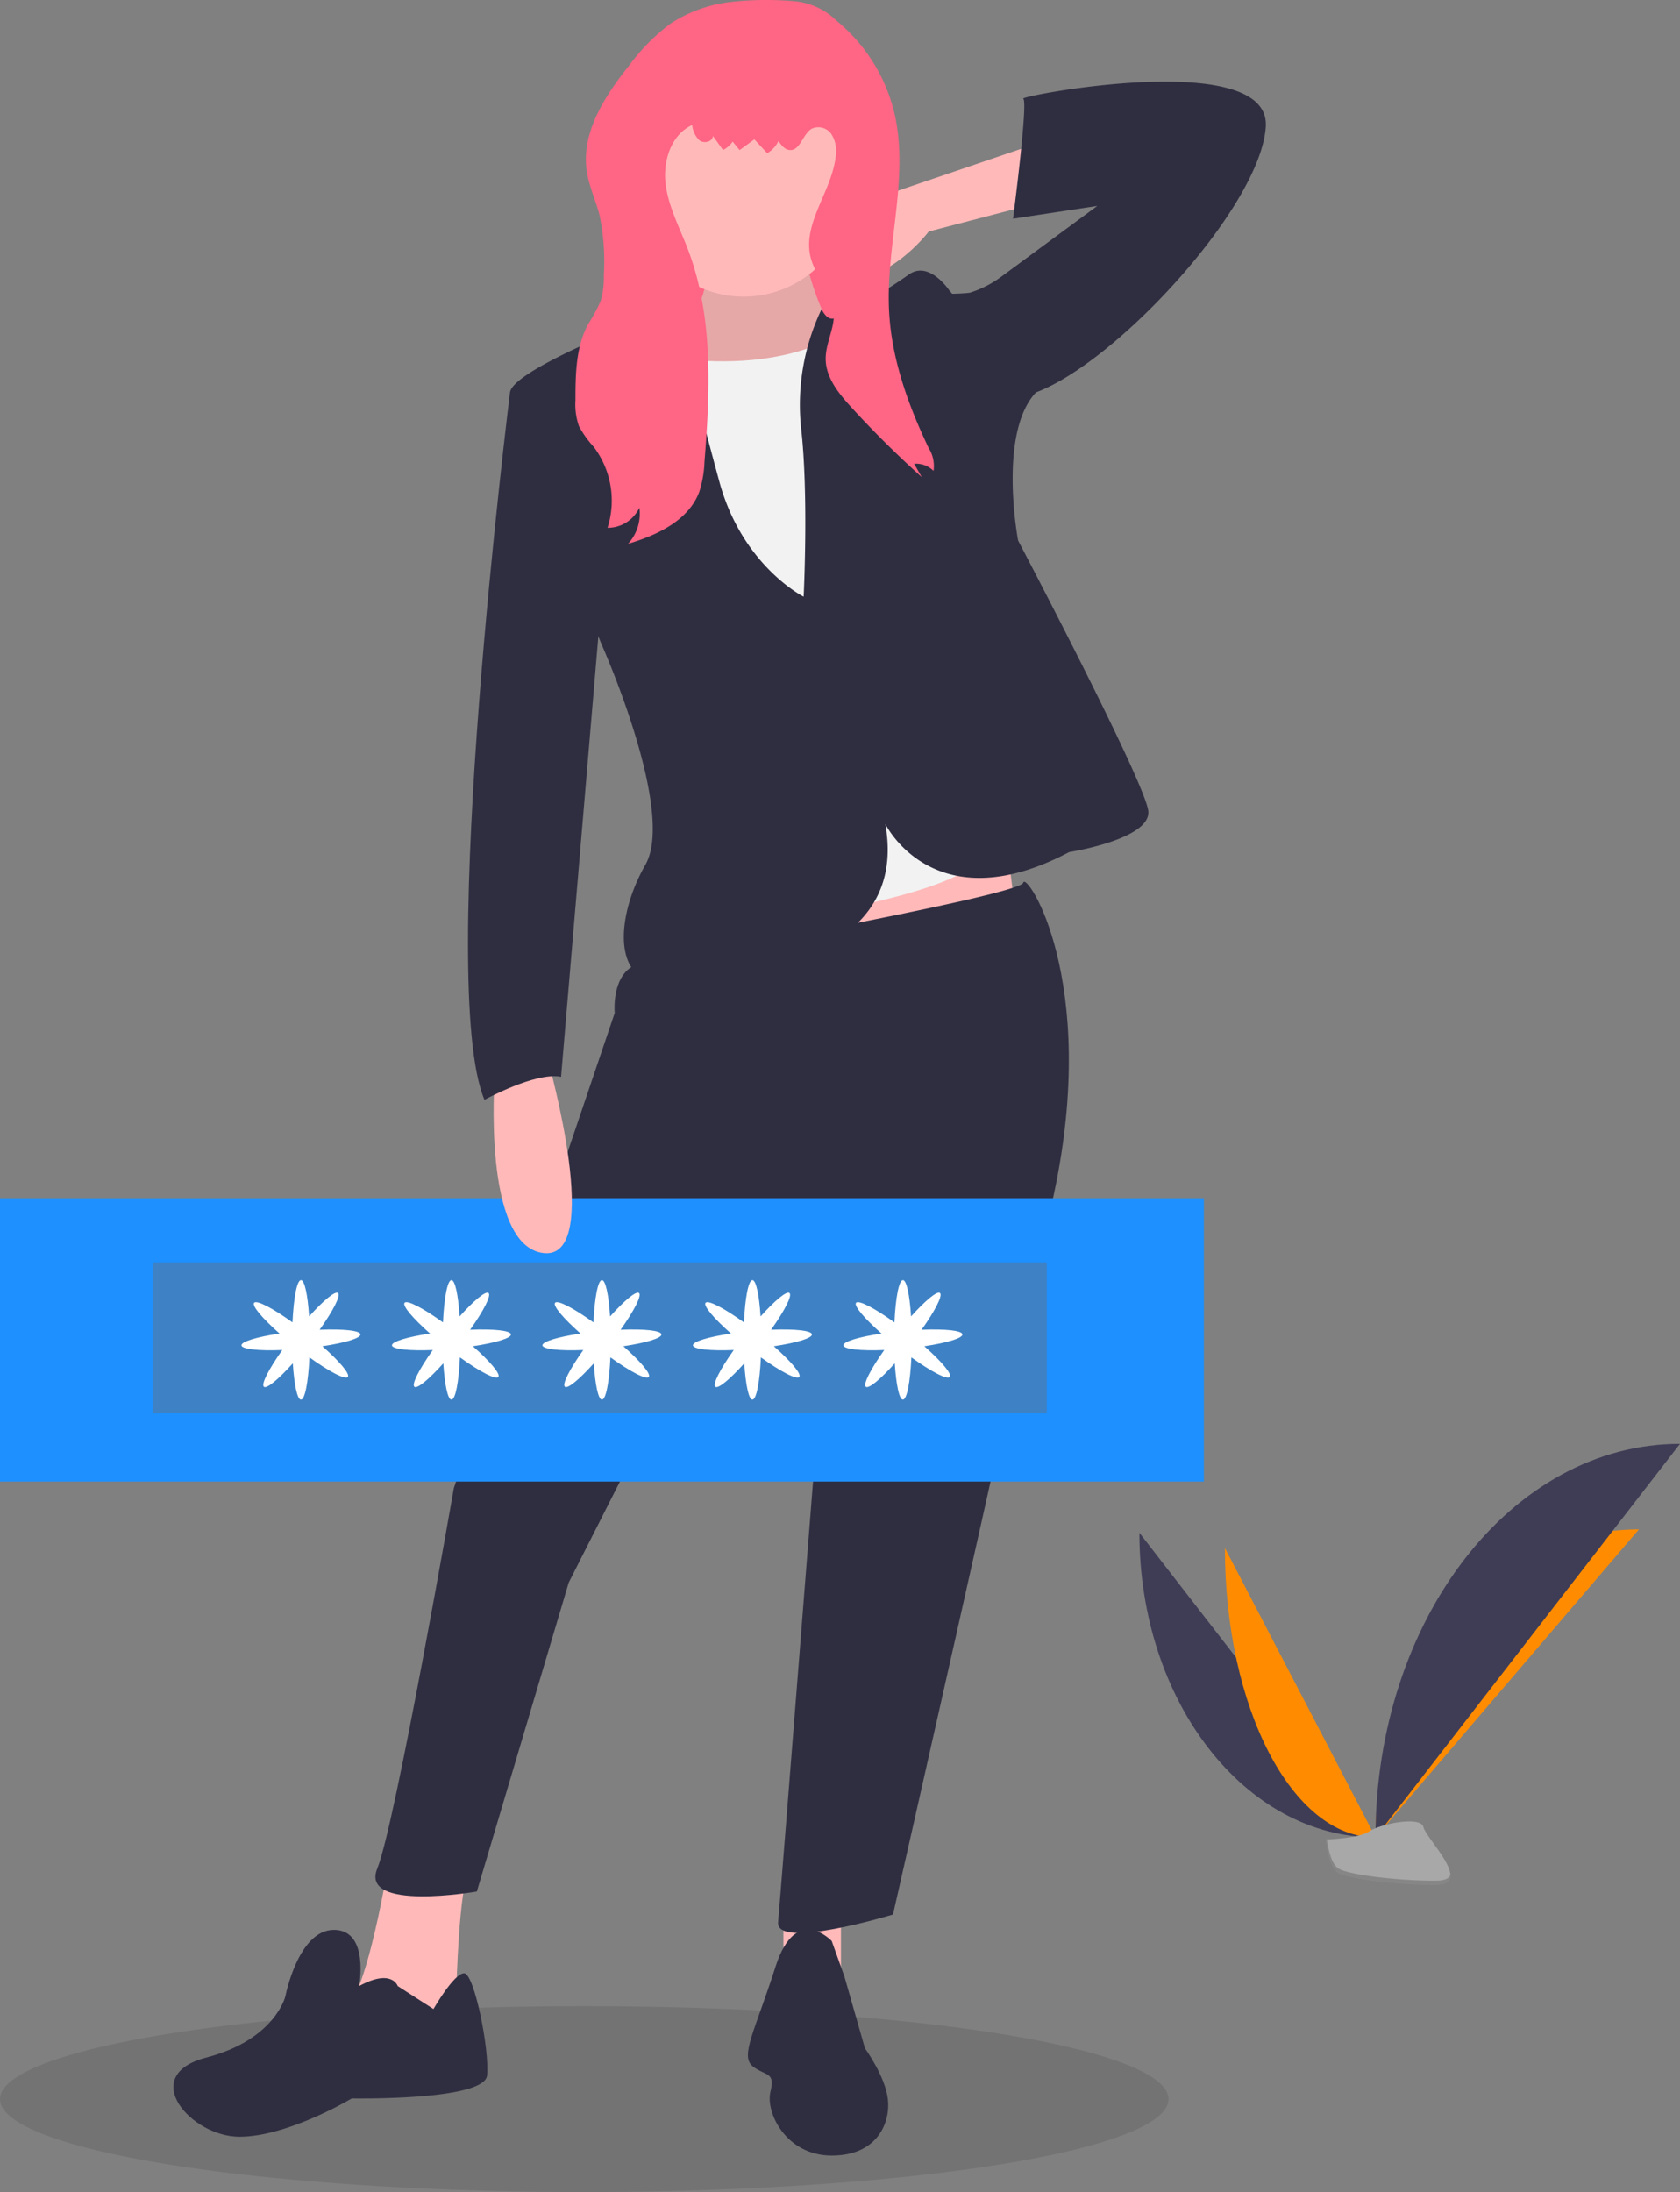<svg xmlns="http://www.w3.org/2000/svg" width="189.671" height="247.418" viewBox="0 0 189.671 247.418"><rect x="0" y="0" width="189.671" height="247.418" fill="#808080" stroke="none"/><g transform="translate(-106.327 -69.38)"><path d="M694.429,605.571c0,19,11.922,34.38,26.654,34.38" transform="translate(-459.465 -363.188)" fill="#3f3d56"/><path d="M747.769,639.565c0-19.216,13.3-34.766,29.745-34.766" transform="translate(-486.151 -362.801)" fill="#ff8c00"/><path d="M713.755,609.018c0,18.051,7.6,32.658,17,32.658" transform="translate(-469.134 -364.912)" fill="#ff8c00"/><path d="M747.769,629.9c0-24.554,15.377-44.424,34.38-44.424" transform="translate(-486.151 -353.132)" fill="#3f3d56"/><path d="M736.548,672.813s3.78-.116,4.919-.928,5.815-1.78,6.1-.479,5.681,6.471,1.413,6.505-9.916-.665-11.053-1.357S736.548,672.813,736.548,672.813Z" transform="translate(-480.537 -395.807)" fill="#a8a8a8"/><path d="M749.053,679.5c-4.268.034-9.916-.665-11.053-1.357-.866-.527-1.211-2.42-1.327-3.293l-.126,0s.24,3.049,1.376,3.741,6.786,1.392,11.053,1.357c1.232-.01,1.657-.448,1.634-1.1C750.44,679.247,749.97,679.491,749.053,679.5Z" transform="translate(-480.537 -397.848)" opacity="0.2"/><ellipse cx="65.96" cy="10.494" rx="65.96" ry="10.494" transform="translate(106.327 295.81)" opacity="0.1"/><rect width="6.496" height="14.991" transform="translate(194.774 282.818)" fill="#ffb9b9"/><rect width="24.985" height="44.973" transform="translate(176.785 80.441)" fill="#ff6584"/><path d="M519.9,399.312l.865,6.918-22.772,6.918-2.883-12.683Z" transform="translate(-299.782 -233.757)" fill="#ffb9b9"/><path d="M589.148,316.461s-.577,5.189-1.73,5.189-5.189,2.018-5.189,2.018l-1.153,5.477,8.071,4.9,13.26-1.441,3.747-5.765-3.747-3.747s-3.171-6.918-2.018-8.359S589.148,316.461,589.148,316.461Z" transform="translate(-402.755 -217.493)" fill="#ffb9b9"/><path d="M589.148,316.461s-.577,5.189-1.73,5.189-5.189,2.018-5.189,2.018l-1.153,5.477,8.071,4.9,13.26-1.441,3.747-5.765-3.747-3.747s-3.171-6.918-2.018-8.359S589.148,316.461,589.148,316.461Z" transform="translate(-402.755 -217.493)" opacity="0.1"/><path d="M518.916,677.948s-2.594,17.3-5.765,18.448,12.107,3.171,12.107,3.171l1.153-6.342s.288-11.53,1.441-13.26S518.916,677.948,518.916,677.948Z" transform="translate(-368.555 -399.398)" fill="#ffb9b9"/><path d="M552.871,467.567s41.8-7.495,42.085-8.936,8.648,10.954,3.459,35.167-18.16,81.287-18.16,81.287-13.26,4.036-12.971.865,4.612-58.227,4.612-58.227l-2.882-23.349-4.9,2.883-20.466,40.355L533.27,572.491s-13.26,2.306-11.242-2.594,8.648-42.95,8.648-42.95l18.16-53.615S548.259,467.567,552.871,467.567Z" transform="translate(-373.108 -289.617)" fill="#2f2e41"/><circle cx="12.107" cy="12.107" r="12.107" transform="translate(178.178 78.647)" fill="#ffb9b9"/><path d="M605.584,332.413s-5.765,5.477-19.313,4.036,3.747,30.843,3.747,30.843l5.477,32.573s24.213-2.883,25.078-8.359S605.584,332.413,605.584,332.413Z" transform="translate(-402.76 -226.527)" fill="#f2f2f2"/><path d="M585.377,357.288s-6.918-3.459-9.512-12.971-4.9-19.313-6.342-19.025c-1.217.243-12.5,4.6-16.161,7.508-.674.537-1.089,1.024-1.134,1.428-.288,2.594,10.377,28.537,10.377,28.537s8.359,18.736,4.9,24.79-3.747,13.836,2.594,13.26,27.384-1.73,24.5-17.872c0,0,5.477,11.242,20.754,3.171,0,0,9.224-1.441,8.936-4.612s-14.7-30.555-14.7-30.555-2.306-12.107,2.018-16.719l-9.8-11.53s-2.306-3.459-4.612-1.729a59.522,59.522,0,0,1-8.359,4.9c-.865.288-1.433-1.036-1.433-1.036a25.061,25.061,0,0,0-2.314,13.431C585.954,345.758,585.377,357.288,585.377,357.288Z" transform="translate(-388.319 -220.559)" fill="#2f2e41"/><path d="M501.5,701.6s-.644-2.018-4.357,0c0,0,1.187-6.342-2.849-6.342s-5.477,7.494-5.477,7.494-1.153,4.9-8.936,6.918-1.729,8.936,3.747,8.936,12.683-4.324,12.683-4.324,14.989.288,15.277-2.594-1.441-11.53-2.594-11.53-3.459,4.035-3.459,4.035Z" transform="translate(-350.27 -408.057)" fill="#2f2e41"/><path d="M615.444,696.5s-4.036-4.324-6.342,2.883-4.035,10.089-2.594,11.242,2.594.576,2.018,2.882,1.729,7.206,6.918,7.206,6.63-3.747,6.342-6.342-2.594-5.765-2.594-5.765l-2.306-8.071Z" transform="translate(-415.214 -408.039)" fill="#2f2e41"/><path d="M645.867,292.033l-15.277,5.189s-13.836,8.071-7.783,9.8,11.242-5.189,11.242-5.189l13.26-3.459Z" transform="translate(-422.866 -206.324)" fill="#ffb9b9"/><path d="M577.749,262.008a22.353,22.353,0,0,0-4.631,4.662c-2.789,3.489-5.523,7.657-4.835,12.071.261,1.677,1.006,3.237,1.426,4.881a25.716,25.716,0,0,1,.488,6.83,9.226,9.226,0,0,1-.357,2.88,18.984,18.984,0,0,1-1.42,2.626c-1.388,2.586-1.422,5.658-1.424,8.593a7.329,7.329,0,0,0,.4,2.914,11.585,11.585,0,0,0,1.67,2.336,10.077,10.077,0,0,1,1.553,9.129,3.954,3.954,0,0,0,3.593-2.265,5.009,5.009,0,0,1-1.281,4.074c3.3-.981,6.837-2.634,8.041-5.859a12.414,12.414,0,0,0,.592-3.386c.641-8.089,1.007-16.48-1.894-24.058-.928-2.424-2.191-4.771-2.5-7.349s.64-5.556,3.008-6.62a2.73,2.73,0,0,0,.825,1.737c.527.391,1.5.146,1.511-.51l1.144,1.592a2.794,2.794,0,0,0,1.086-.948l.784.96,1.668-1.213,1.448,1.562a3.081,3.081,0,0,0,1.271-1.384c.311.465.7.977,1.254,1.027,1.214.11,1.465-1.817,2.526-2.418a1.79,1.79,0,0,1,2.234.677,3.647,3.647,0,0,1,.45,2.47c-.439,3.964-3.821,7.58-2.818,11.44.564,2.17,2.463,3.911,2.606,6.149.114,1.788-.937,3.48-.921,5.272.019,2.1,1.47,3.884,2.886,5.434q3.781,4.14,7.96,7.891l-.861-1.506a2.794,2.794,0,0,1,2.192.806,3.79,3.79,0,0,0-.55-2.58c-2.317-4.866-4.188-10.048-4.468-15.431-.388-7.482,2.3-15.081.6-22.377a19.316,19.316,0,0,0-6.51-10.408,7.765,7.765,0,0,0-4.815-2.219,36.343,36.343,0,0,0-6.858.054A15.7,15.7,0,0,0,577.749,262.008Z" transform="translate(-395.701 -189.976)" fill="#ff6584"/><path d="M646.838,301.631a23.309,23.309,0,0,0,4.612,0,12,12,0,0,0,3.459-1.73l10.954-8.071-9.512,1.441s1.729-13.26,1.153-13.548,27.961-5.765,27.384,3.171-16.719,26.519-25.943,29.978l-6.053.865Z" transform="translate(-435.655 -199.204)" fill="#2f2e41"/><rect width="135.918" height="31.981" transform="translate(106.327 204.621)" fill="#1e90ff"/><rect width="100.939" height="16.99" transform="translate(123.567 211.866)" fill="rgba(112,112,112,0.4)"/><path d="M504.991,554.623c-.04-.436-1.967-.63-4.611-.521,1.532-2.157,2.419-3.879,2.076-4.15-.324-.256-1.649.85-3.263,2.647-.152-2.41-.506-4.1-.919-4.1-.45,0-.831,2.01-.956,4.773-2.245-1.615-4.058-2.562-4.337-2.209-.266.337.947,1.762,2.876,3.466-2.546.378-4.34.911-4.3,1.339s1.967.63,4.611.521c-1.532,2.157-2.419,3.879-2.076,4.15.324.256,1.649-.85,3.263-2.647.152,2.41.507,4.1.919,4.1.45,0,.831-2.01.956-4.773,2.245,1.615,4.058,2.562,4.337,2.209.266-.337-.947-1.762-2.876-3.466C503.237,555.584,505.031,555.051,504.991,554.623Z" transform="translate(-357.968 -334.635)" fill="#fff"/><path d="M538.991,554.623c-.04-.436-1.967-.63-4.611-.521,1.532-2.157,2.42-3.879,2.076-4.15-.324-.256-1.649.85-3.263,2.647-.152-2.41-.507-4.1-.919-4.1-.45,0-.831,2.01-.956,4.773-2.245-1.615-4.058-2.562-4.337-2.209-.266.337.947,1.762,2.876,3.466-2.546.378-4.34.911-4.3,1.339s1.967.63,4.611.521c-1.532,2.157-2.42,3.879-2.076,4.15.324.256,1.649-.85,3.263-2.647.152,2.41.507,4.1.919,4.1.45,0,.831-2.01.956-4.773,2.245,1.615,4.058,2.562,4.337,2.209.266-.337-.947-1.762-2.876-3.466C537.237,555.584,539.031,555.051,538.991,554.623Z" transform="translate(-374.978 -334.635)" fill="#fff"/><path d="M572.991,554.623c-.041-.436-1.967-.63-4.611-.521,1.532-2.157,2.419-3.879,2.076-4.15-.324-.256-1.649.85-3.263,2.647-.152-2.41-.506-4.1-.919-4.1-.45,0-.831,2.01-.956,4.773-2.245-1.615-4.058-2.562-4.337-2.209-.266.337.947,1.762,2.876,3.466-2.546.378-4.34.911-4.3,1.339s1.967.63,4.611.521c-1.532,2.157-2.419,3.879-2.076,4.15.324.256,1.649-.85,3.263-2.647.152,2.41.507,4.1.919,4.1.45,0,.831-2.01.956-4.773,2.245,1.615,4.058,2.562,4.337,2.209.266-.337-.947-1.762-2.876-3.466C571.237,555.584,573.031,555.051,572.991,554.623Z" transform="translate(-391.988 -334.635)" fill="#fff"/><path d="M606.991,554.623c-.04-.436-1.967-.63-4.611-.521,1.532-2.157,2.419-3.879,2.076-4.15-.324-.256-1.649.85-3.263,2.647-.152-2.41-.506-4.1-.919-4.1-.45,0-.831,2.01-.956,4.773-2.245-1.615-4.058-2.562-4.338-2.209-.266.337.947,1.762,2.876,3.466-2.546.378-4.34.911-4.3,1.339s1.967.63,4.611.521c-1.532,2.157-2.419,3.879-2.076,4.15.324.256,1.649-.85,3.263-2.647.152,2.41.507,4.1.919,4.1.45,0,.831-2.01.956-4.773,2.245,1.615,4.058,2.562,4.337,2.209.267-.337-.947-1.762-2.876-3.466C605.237,555.584,607.031,555.051,606.991,554.623Z" transform="translate(-408.998 -334.635)" fill="#fff"/><path d="M640.991,554.623c-.04-.436-1.967-.63-4.611-.521,1.532-2.157,2.419-3.879,2.076-4.15-.324-.256-1.649.85-3.263,2.647-.152-2.41-.506-4.1-.919-4.1-.45,0-.831,2.01-.956,4.773-2.245-1.615-4.058-2.562-4.337-2.209-.266.337.947,1.762,2.876,3.466-2.546.378-4.34.911-4.3,1.339s1.967.63,4.611.521c-1.532,2.157-2.419,3.879-2.076,4.15.324.256,1.649-.85,3.263-2.647.152,2.41.507,4.1.919,4.1.45,0,.831-2.01.956-4.773,2.245,1.615,4.058,2.562,4.337,2.209.267-.337-.947-1.762-2.876-3.466C639.237,555.584,641.031,555.051,640.991,554.623Z" transform="translate(-426.009 -334.635)" fill="#fff"/><path d="M548.648,500.853s-1.441,19.025,5.477,19.889.576-21.619.576-21.619Z" transform="translate(-386.468 -309.932)" fill="#ffb9b9"/><path d="M549.5,346.835l-2.018.576s-8.359,66.875-2.883,79.846c0,0,5.765-3.171,8.648-2.594l4.612-54.48Z" transform="translate(-383.576 -233.742)" fill="#2f2e41"/></g></svg>